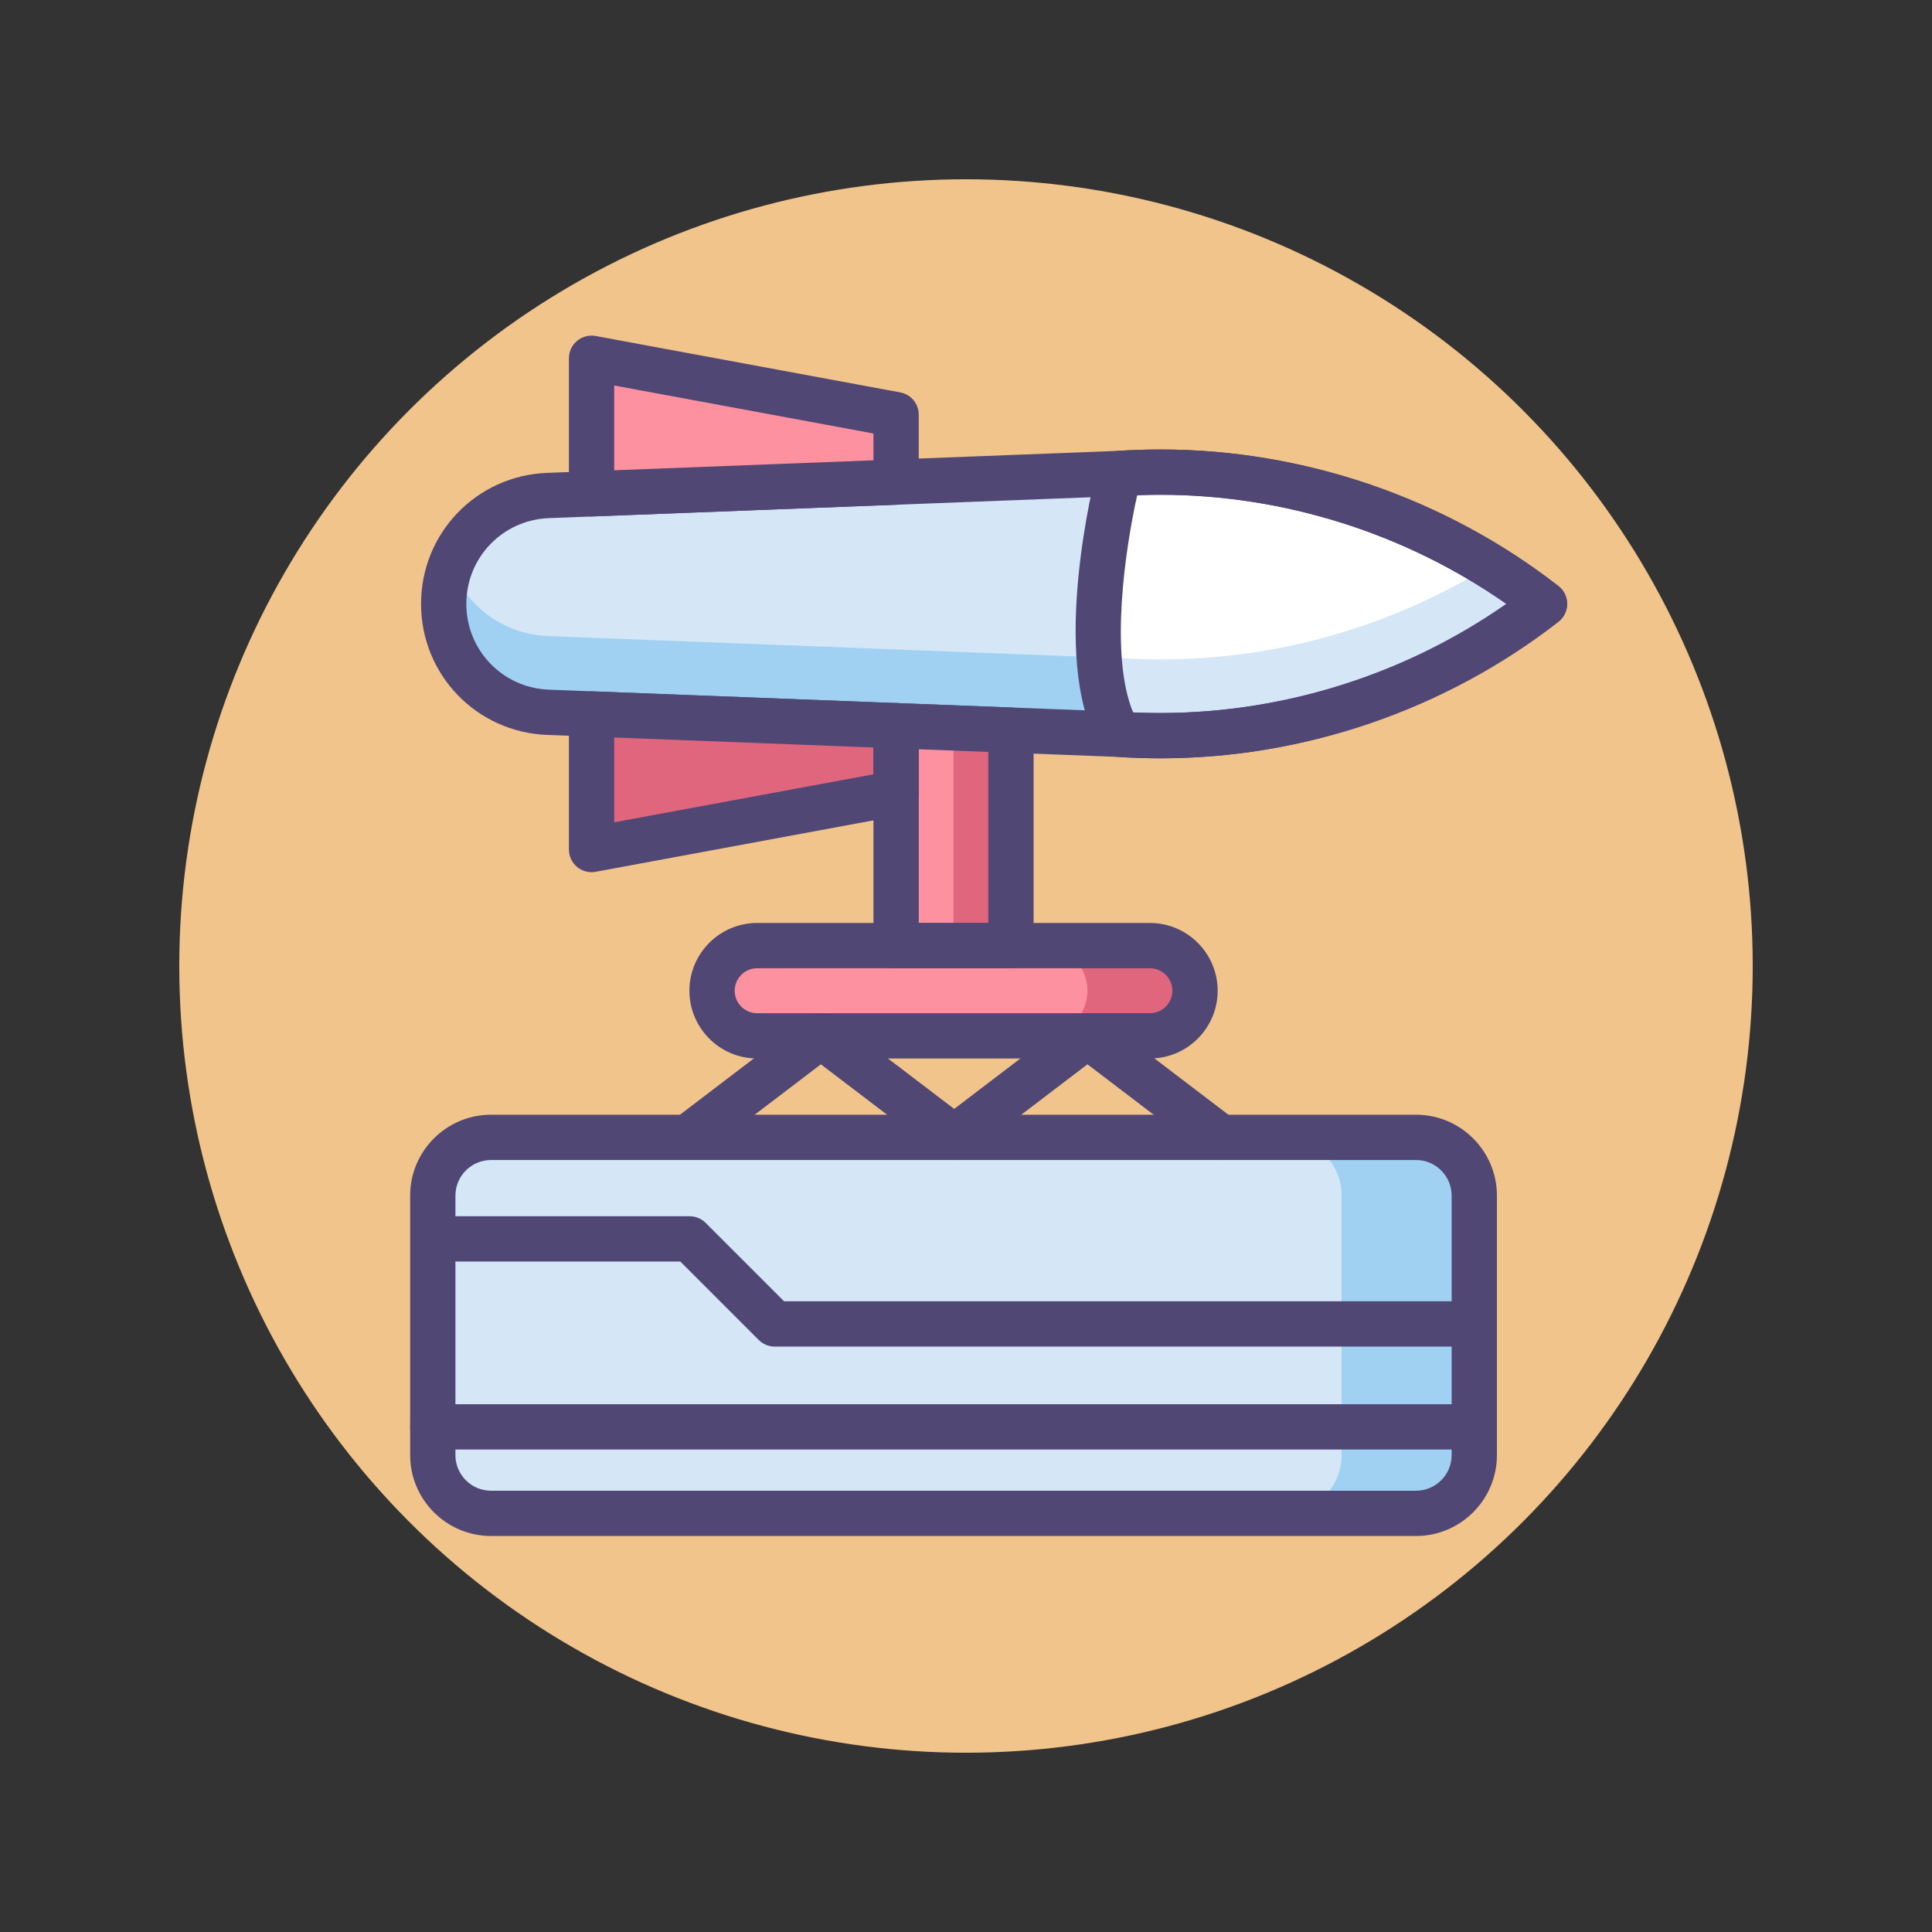 <?xml version="1.0" ?><!DOCTYPE svg  PUBLIC '-//W3C//DTD SVG 1.1//EN'  'http://www.w3.org/Graphics/SVG/1.1/DTD/svg11.dtd'><svg id="Icon_Set" style="enable-background:new 0 0 256 256;" version="1.1" viewBox="0 0 256 256" xml:space="preserve" xmlns="http://www.w3.org/2000/svg" xmlns:xlink="http://www.w3.org/1999/xlink"><rect x="0" y="0" width="256" height="256" fill="#333333" stroke="none"/><style type="text/css">
	.st0{fill:#484771;}
	.st1{fill:#F1C48B;}
	.st2{fill:#FD919F;}
	.st3{fill:#E0667D;}
	.st4{fill:#504774;}
	.st5{fill:#A0D1F2;}
	.st6{fill:#D4E7F8;}
	.st7{fill:#7BABF3;}
	.st8{fill:#4C4372;}
	.st9{fill:#D5E6F7;}
	.st10{fill:#FFFFFF;}
</style><g><g><circle class="st1" cx="128" cy="128" r="104.245"/></g><g><path class="st9" d="M58.792,80.02L58.792,80.02c0-7.723,6.103-14.066,13.82-14.363l75.677-2.917    c20.271-1.341,40.328,4.808,56.364,17.28l0,0l0,0c-16.036,12.472-36.093,18.622-56.364,17.28l-75.677-2.917    C64.895,94.086,58.792,87.743,58.792,80.02z"/></g><g><path class="st5" d="M148.289,87.198l-75.677-2.917c-5.941-0.229-10.912-4.047-12.892-9.313c-0.592,1.575-0.928,3.273-0.928,5.051    c0,7.723,6.103,14.066,13.82,14.363l75.677,2.917c20.271,1.341,40.328-4.808,56.364-17.28c-2.341-1.821-4.771-3.503-7.271-5.051    C182.754,84.022,165.6,88.344,148.289,87.198z"/></g><g><path class="st10" d="M148.223,97.298l0.066,0.003c20.271,1.341,40.328-4.808,56.364-17.28    c-16.036-12.473-36.093-18.622-56.364-17.28C148.289,62.74,142.074,86.581,148.223,97.298z"/></g><g><path class="st9" d="M202.973,78.749c-0.129-0.095-0.259-0.187-0.388-0.281c-0.457-0.333-0.916-0.662-1.378-0.984    c-0.111-0.078-0.224-0.154-0.335-0.231c-0.506-0.349-1.015-0.694-1.528-1.031c-0.063-0.041-0.126-0.083-0.189-0.124    c-0.586-0.384-1.177-0.76-1.771-1.128c-14.628,9.053-31.782,13.375-49.093,12.229l-2.667-0.103    c0.265,3.847,1.025,7.456,2.601,10.202l0.066,0.003c20.271,1.341,40.328-4.808,56.364-17.28    C204.098,79.589,203.537,79.165,202.973,78.749z"/></g><g><path class="st4" d="M153.766,100.48c-1.884,0-3.794-0.063-5.675-0.188l-75.594-2.912c-9.367-0.36-16.705-7.986-16.705-17.361    c0-9.374,7.338-17,16.705-17.36l75.677-2.917c1.798-0.12,3.708-0.183,5.592-0.183c19.003,0,37.73,6.425,52.73,18.093    c0.73,0.568,1.158,1.442,1.158,2.368s-0.428,1.8-1.158,2.368C191.494,94.056,172.769,100.48,153.766,100.48z M153.766,65.56    c-1.753,0-3.528,0.059-5.278,0.174l-75.76,2.922c-6.132,0.235-10.936,5.228-10.936,11.364c0,6.138,4.804,11.13,10.936,11.365    l75.677,2.917c1.833,0.12,3.608,0.179,5.361,0.179c16.344,0,32.469-5.11,45.837-14.46C186.234,70.67,170.109,65.56,153.766,65.56z    "/></g><g><polygon class="st2" points="118.74,96.161 118.74,125.298 133.957,125.298 133.957,96.748   "/></g><g><polygon class="st3" points="126.348,125.298 133.957,125.298 133.957,96.748 126.348,96.454   "/></g><g><path class="st2" d="M152.367,137.255h-52.037c-3.302,0-5.979-2.677-5.979-5.979l0,0c0-3.302,2.677-5.979,5.979-5.979h52.037    c3.302,0,5.978,2.677,5.978,5.979l0,0C158.345,134.579,155.669,137.255,152.367,137.255z"/></g><g><path class="st9" d="M187.628,200.527H65.069c-4.265,0-7.722-3.457-7.722-7.722v-34.376c0-4.265,3.457-7.722,7.722-7.722h122.559    c4.265,0,7.722,3.457,7.722,7.722v34.376C195.35,197.07,191.892,200.527,187.628,200.527z"/></g><g><polygon class="st2" points="118.74,63.879 118.74,54.945 78.385,47.472 78.385,65.434   "/></g><g><polygon class="st3" points="78.385,94.605 78.385,112.568 118.74,105.094 118.74,96.161   "/></g><g><path class="st3" d="M152.367,125.298h-14.249c3.302,0,5.979,2.677,5.979,5.978l0,0c0,3.302-2.677,5.979-5.979,5.979h14.249    c3.302,0,5.979-2.676,5.979-5.979l0,0C158.345,127.975,155.669,125.298,152.367,125.298z"/></g><g><path class="st5" d="M187.628,150.707h-17.577c4.265,0,7.722,3.457,7.722,7.722v34.376c0,4.265-3.457,7.722-7.722,7.722h17.577    c4.265,0,7.722-3.457,7.722-7.722v-34.376C195.35,154.164,191.893,150.707,187.628,150.707z"/></g><g><path class="st4" d="M78.385,68.435c-0.774,0-1.521-0.3-2.08-0.838c-0.588-0.565-0.92-1.347-0.92-2.162V47.473    c0-0.892,0.396-1.736,1.081-2.307c0.686-0.569,1.587-0.806,2.465-0.644l40.354,7.473c1.422,0.264,2.454,1.504,2.454,2.95v8.934    c0,1.612-1.274,2.936-2.885,2.998L78.5,68.433C78.462,68.434,78.423,68.435,78.385,68.435z M81.385,51.079v11.237l34.354-1.324    V57.44L81.385,51.079z"/></g><g><path class="st4" d="M78.385,115.567c-0.695,0-1.375-0.242-1.919-0.693c-0.684-0.57-1.081-1.415-1.081-2.307V94.605    c0-0.815,0.332-1.597,0.92-2.162c0.587-0.564,1.383-0.86,2.195-0.836l40.354,1.556c1.611,0.063,2.885,1.386,2.885,2.998v8.934    c0,1.446-1.032,2.687-2.454,2.95l-40.354,7.473C78.749,115.551,78.566,115.567,78.385,115.567z M81.385,97.724v11.237    l34.354-6.361v-3.552L81.385,97.724z"/></g><g><path class="st4" d="M152.367,140.255h-52.038c-4.951,0-8.979-4.027-8.979-8.979c0-4.951,4.027-8.979,8.979-8.979h52.038    c4.951,0,8.979,4.027,8.979,8.979C161.346,136.227,157.318,140.255,152.367,140.255z M100.329,128.298    c-1.643,0-2.979,1.336-2.979,2.979c0,1.643,1.336,2.979,2.979,2.979h52.038c1.643,0,2.979-1.336,2.979-2.979    c0-1.643-1.336-2.979-2.979-2.979H100.329z"/></g><g><path class="st4" d="M187.628,203.527H65.068c-5.912,0-10.722-4.809-10.722-10.722v-34.377c0-5.912,4.81-10.722,10.722-10.722    h122.56c5.912,0,10.722,4.81,10.722,10.722v34.377C198.35,198.718,193.54,203.527,187.628,203.527z M65.068,153.707    c-2.604,0-4.722,2.118-4.722,4.722v34.377c0,2.604,2.118,4.722,4.722,4.722h122.56c2.604,0,4.722-2.118,4.722-4.722v-34.377    c0-2.604-2.118-4.722-4.722-4.722H65.068z"/></g><g><path class="st4" d="M195.35,178.43h-92.695c-0.796,0-1.559-0.316-2.121-0.879l-10.393-10.393H57.518c-1.657,0-3-1.343-3-3    s1.343-3,3-3h33.865c0.796,0,1.559,0.316,2.121,0.879l10.393,10.393h91.453c1.657,0,3,1.343,3,3S197.007,178.43,195.35,178.43z"/></g><g><path class="st4" d="M195.35,192.068H57.347c-1.657,0-3-1.343-3-3c0-1.657,1.343-3,3-3H195.35c1.657,0,3,1.343,3,3    C198.35,190.726,197.007,192.068,195.35,192.068z"/></g><g><path class="st4" d="M126.432,153.707c-0.634,0-1.272-0.2-1.815-0.613l-15.845-12.068l-15.845,12.068    c-1.318,1.002-3.199,0.749-4.204-0.569c-1.004-1.317-0.749-3.2,0.569-4.204l17.662-13.452c1.074-0.818,2.561-0.818,3.635,0    l17.662,13.452c1.318,1.004,1.573,2.887,0.569,4.204C128.23,153.3,127.336,153.707,126.432,153.707z"/></g><g><path class="st4" d="M161.757,153.707c-0.634,0-1.272-0.2-1.815-0.613l-15.845-12.068l-15.846,12.068    c-1.317,1.002-3.199,0.749-4.204-0.569c-1.004-1.317-0.749-3.2,0.569-4.204l17.663-13.452c1.074-0.818,2.561-0.818,3.635,0    l17.662,13.452c1.318,1.004,1.573,2.887,0.569,4.204C163.555,153.3,162.661,153.707,161.757,153.707z"/></g><g><path class="st4" d="M133.957,128.298h-15.218c-1.657,0-3-1.343-3-3V96.161c0-0.815,0.332-1.597,0.92-2.162    c0.587-0.564,1.383-0.854,2.195-0.836l15.218,0.587c1.611,0.063,2.885,1.386,2.885,2.998v28.55    C136.957,126.955,135.614,128.298,133.957,128.298z M121.739,122.298h9.218V99.635l-9.218-0.356V122.298z"/></g><g><path class="st4" d="M153.769,100.48c-0.001,0-0.001,0-0.003,0c-1.882,0-3.787-0.063-5.664-0.187    c-1.008-0.063-1.979-0.627-2.481-1.503c-6.683-11.646-0.5-35.787-0.234-36.809c0.326-1.25,1.416-2.151,2.705-2.236    c1.88-0.125,3.788-0.188,5.672-0.188c19.004,0,37.731,6.426,52.732,18.094c0.73,0.568,1.158,1.442,1.158,2.368    s-0.428,1.8-1.158,2.368C191.495,94.056,172.769,100.48,153.769,100.48z M150.14,94.398c17.615,0.798,35.109-4.339,49.463-14.378    c-13.368-9.351-29.494-14.462-45.84-14.462c-1.021,0-2.052,0.02-3.079,0.06C149.102,72.719,147.001,86.789,150.14,94.398z"/></g></g></svg>